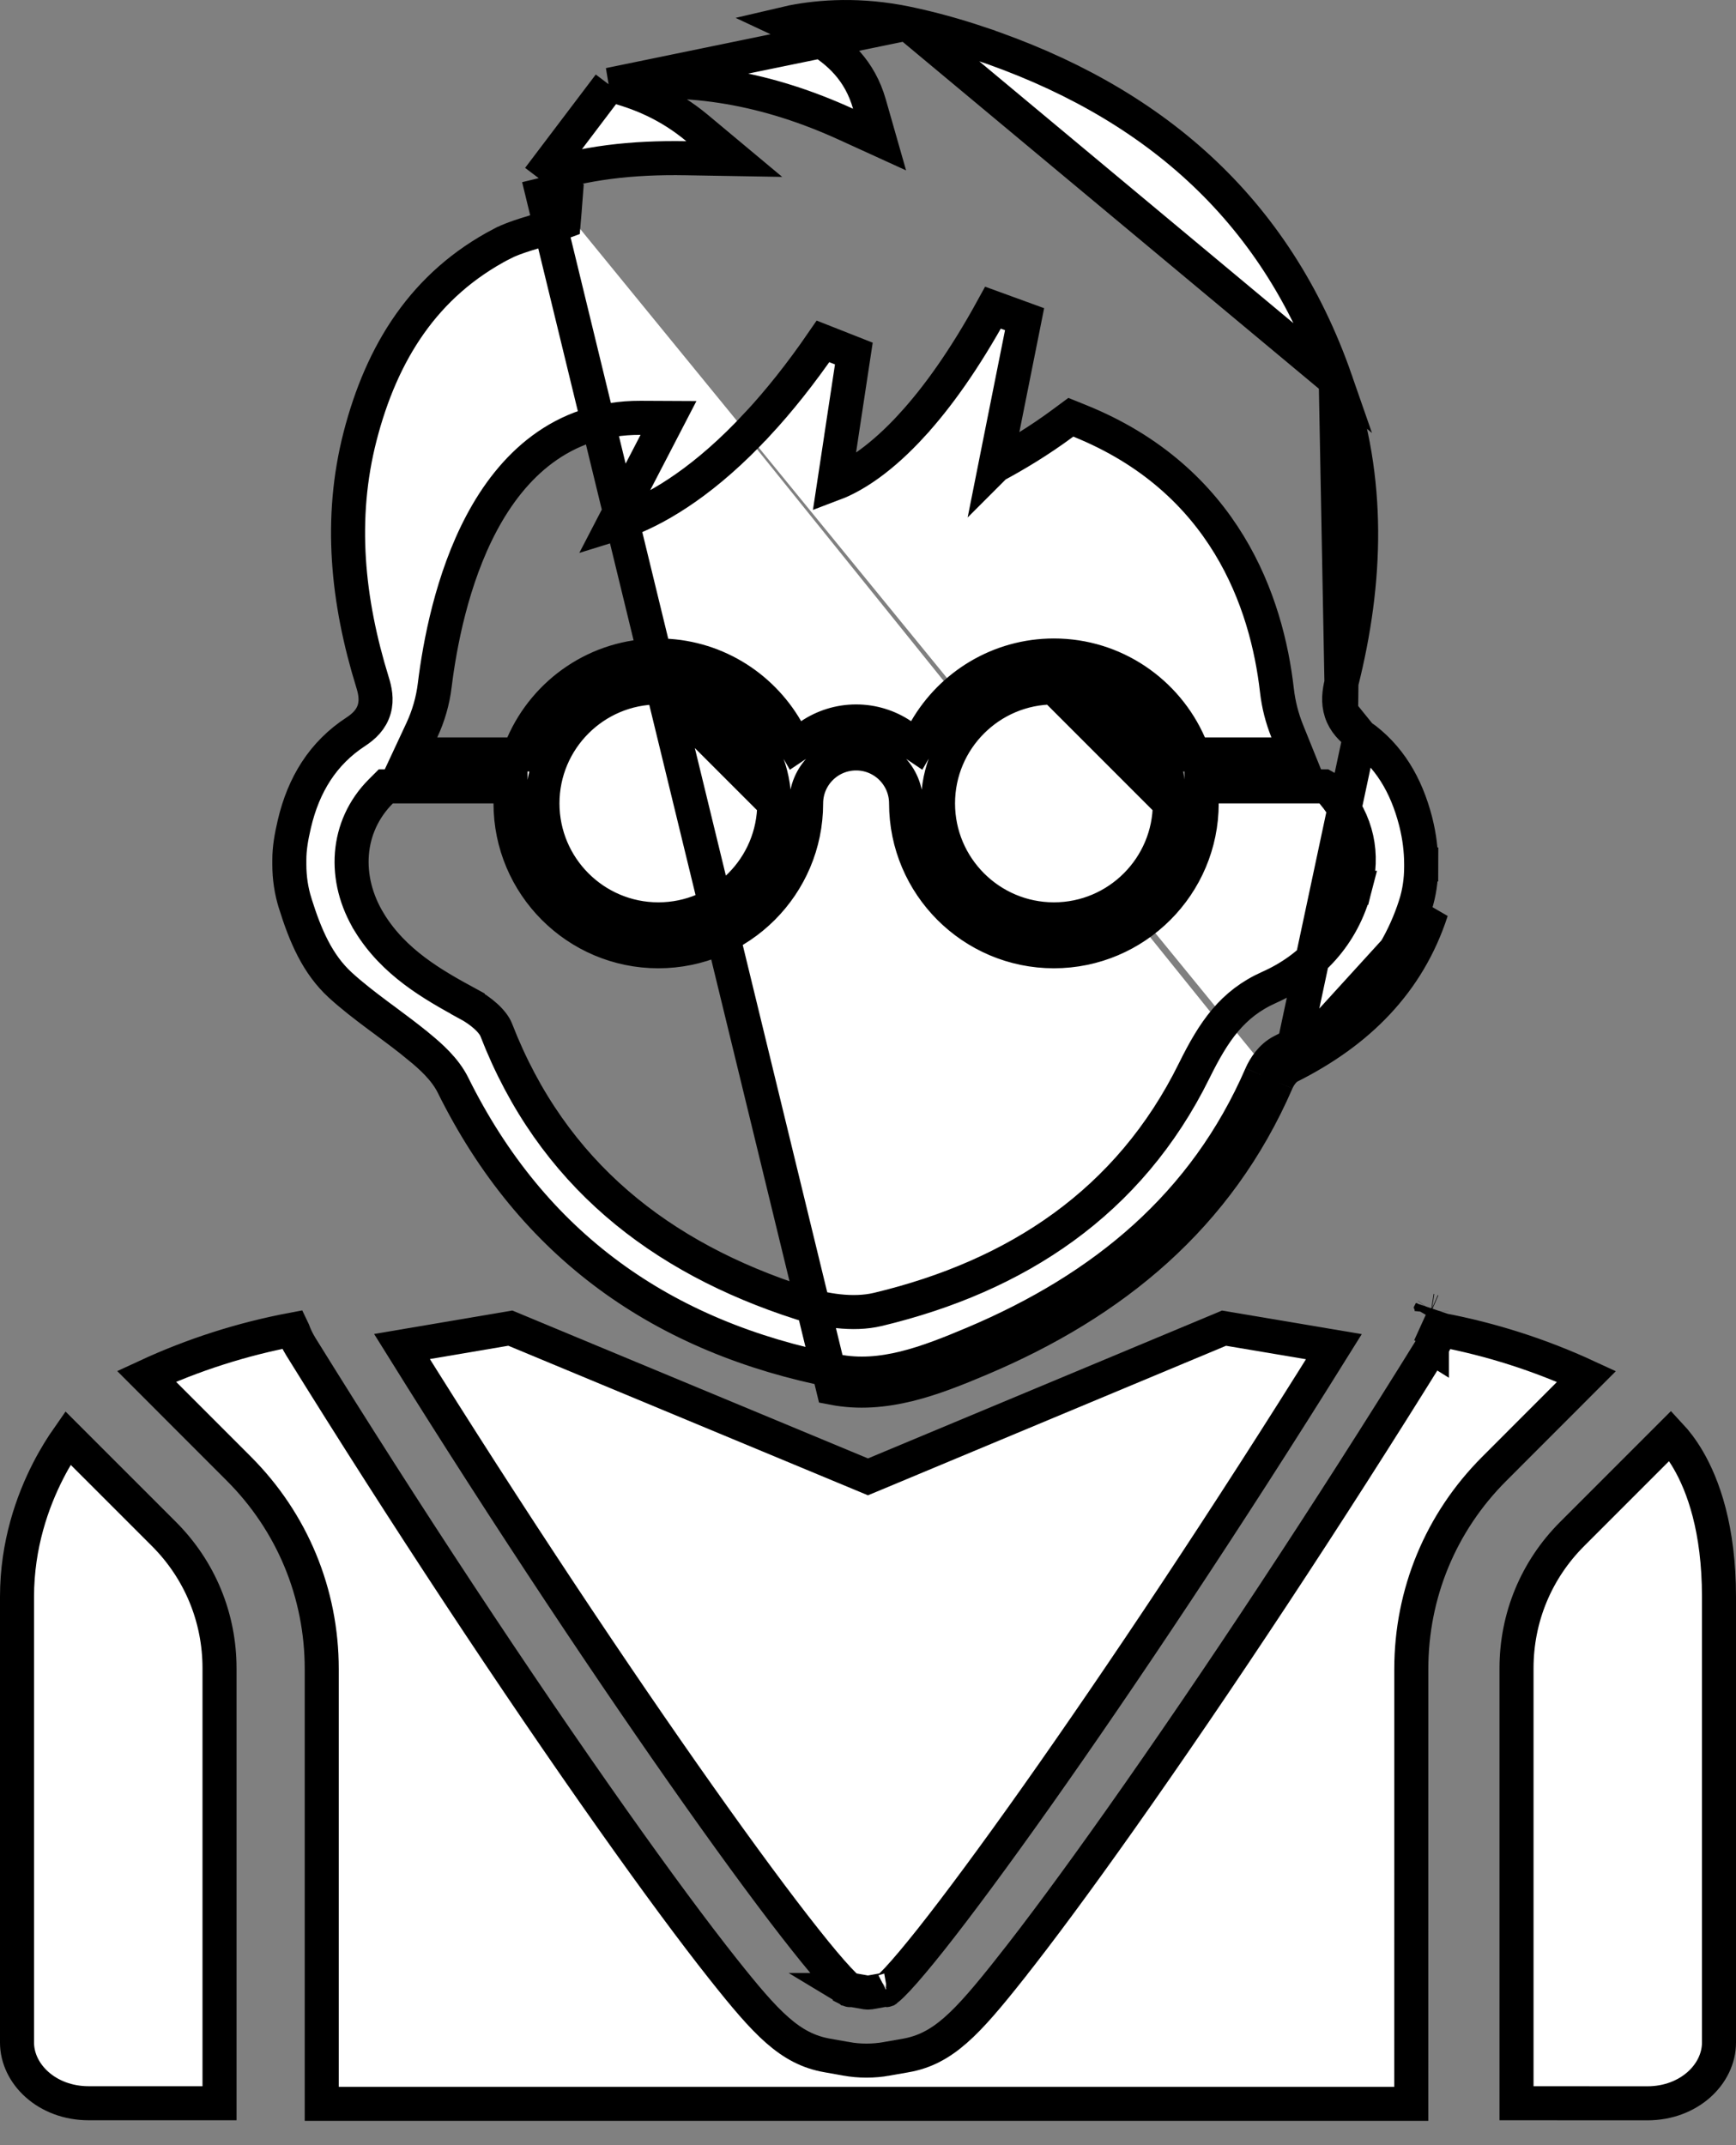 <svg width="51" height="63" viewBox="0 0 51 63" fill="none" xmlns="http://www.w3.org/2000/svg">
<rect x="0" y="0" width="51" height="63" fill="#808080" stroke="none"/>
<path d="M20.532 52.74C18.104 49.307 14.988 44.647 11.809 39.545L14.992 39.005L25.307 43.293L25.499 43.373L25.692 43.293L35.959 39.006L39.187 39.55C36.009 44.651 32.895 49.309 30.468 52.741C29.209 54.52 28.139 55.965 27.341 56.971C26.941 57.474 26.615 57.861 26.372 58.122C26.249 58.253 26.156 58.344 26.089 58.4C26.077 58.411 26.067 58.419 26.059 58.425L25.564 58.513L25.564 58.513L25.557 58.514C25.538 58.517 25.521 58.519 25.5 58.519C25.478 58.519 25.46 58.517 25.444 58.514L25.444 58.514L25.435 58.513L24.941 58.426C24.933 58.419 24.922 58.411 24.91 58.401C24.844 58.344 24.75 58.253 24.628 58.122C24.384 57.861 24.058 57.474 23.659 56.97C22.861 55.965 21.79 54.519 20.532 52.74ZM26.029 58.446C26.029 58.446 26.03 58.446 26.033 58.444C26.033 58.444 26.032 58.445 26.032 58.445C26.03 58.446 26.029 58.446 26.029 58.446ZM24.967 58.445C24.967 58.445 24.967 58.444 24.966 58.444C24.971 58.447 24.971 58.447 24.967 58.445Z" fill="white" stroke="black"/>
<path d="M0.5 46.893H0.5C0.5 45.363 0.957 44.087 1.417 43.19C1.624 42.787 1.831 42.463 1.994 42.23L4.816 45.051L4.816 45.051C5.87 46.105 6.449 47.505 6.449 48.996C6.449 48.996 6.449 48.996 6.449 48.996L6.449 61.769H2.606C1.379 61.769 0.5 60.911 0.5 59.987V46.893Z" fill="white" stroke="black"/>
<path d="M50.5 59.989C50.5 60.913 49.622 61.771 48.395 61.771C48.395 61.771 48.395 61.771 48.395 61.771L44.552 61.769V48.996C44.552 47.505 45.131 46.106 46.186 45.051L49.075 42.162C49.221 42.319 49.407 42.551 49.596 42.874C50.034 43.626 50.5 44.894 50.5 46.895V59.989Z" fill="white" stroke="black"/>
<path d="M42.066 39.56C39.023 44.468 35.768 49.402 32.9 53.457C31.64 55.239 30.523 56.749 29.673 57.82L29.673 57.821C28.398 59.428 27.704 60.174 26.607 60.367L26.606 60.367L26.058 60.463C26.057 60.463 26.056 60.464 26.056 60.464C25.858 60.5 25.656 60.517 25.455 60.517C25.253 60.517 25.05 60.5 24.85 60.462C24.849 60.462 24.848 60.462 24.847 60.462L24.301 60.365C24.301 60.365 24.301 60.365 24.301 60.365C23.206 60.173 22.512 59.426 21.237 57.819C20.386 56.747 19.27 55.237 18.01 53.456L18.01 53.456C15.143 49.403 11.888 44.467 8.844 39.559C8.738 39.389 8.664 39.226 8.614 39.089L8.594 39.047C7.112 39.326 5.671 39.787 4.304 40.42L7.017 43.134C8.587 44.704 9.452 46.794 9.452 49.014V61.787H41.46L41.461 49.018C41.461 46.797 42.326 44.708 43.898 43.137L46.609 40.424C45.24 39.792 43.8 39.332 42.32 39.053L42.284 39.124M42.066 39.56C42.066 39.56 42.066 39.56 42.066 39.561L41.642 39.296L42.066 39.559C42.066 39.559 42.066 39.56 42.066 39.56ZM42.066 39.56C42.164 39.402 42.234 39.252 42.284 39.124M42.284 39.124C42.288 39.115 42.291 39.106 42.294 39.097L42.039 39.002L41.819 38.939L41.873 38.974L41.957 38.988L42.273 39.146L42.284 39.124ZM42.04 38.495L41.972 38.63L42.032 38.539L42.04 38.495ZM42.04 38.495L42.056 38.502L42.059 38.498M42.04 38.495L42.059 38.498M42.059 38.498L42.058 38.5L42.058 38.503L42.059 38.498Z" fill="white" stroke="black"/>
<path d="M37.509 31.77C37.584 31.596 37.723 31.402 37.885 31.32M37.509 31.77L37.05 31.57M37.509 31.77L37.05 31.571C37.05 31.571 37.05 31.571 37.05 31.57M37.509 31.77C35.785 35.74 32.697 38.261 28.813 39.904C27.434 40.487 25.984 41.055 24.471 40.761L15.825 5.232M37.885 31.32L39.956 21.597C40.808 22.195 41.312 23.056 41.585 24.108L41.597 24.156C41.698 24.561 41.751 24.973 41.751 25.386L41.751 25.385L42.251 25.388H41.751L41.751 25.453V25.457C41.751 25.848 41.695 26.231 41.578 26.592L41.578 26.593C40.948 28.543 39.587 29.906 37.661 30.873L37.661 30.873C37.348 31.03 37.147 31.348 37.05 31.57M37.885 31.32C39.902 30.308 41.373 28.853 42.054 26.747L37.885 31.32ZM37.05 31.57C35.39 35.394 32.416 37.837 28.618 39.444C27.224 40.033 25.909 40.531 24.567 40.27C19.462 39.277 15.64 36.578 13.307 31.867L13.307 31.867C13.07 31.39 12.641 31.017 12.317 30.749L12.316 30.749C11.988 30.477 11.644 30.222 11.313 29.976C11.246 29.927 11.18 29.878 11.115 29.83C10.719 29.534 10.343 29.246 9.998 28.931C9.326 28.315 8.973 27.487 8.674 26.535L8.674 26.534C8.558 26.167 8.5 25.782 8.5 25.392V25.25C8.5 24.922 8.557 24.585 8.641 24.228C8.643 24.218 8.646 24.207 8.648 24.196C8.919 23.04 9.49 22.117 10.453 21.49C10.691 21.334 10.909 21.13 10.995 20.825C11.077 20.539 11.013 20.261 10.944 20.039C10.201 17.639 9.959 15.229 10.577 12.82C11.215 10.344 12.466 8.348 14.744 7.16L14.745 7.16C14.949 7.053 15.178 6.971 15.439 6.888C15.51 6.866 15.585 6.843 15.662 6.819C15.855 6.76 16.065 6.696 16.261 6.624L16.561 6.514L16.588 6.196C16.592 6.147 16.594 6.118 16.596 6.087C16.598 6.067 16.599 6.047 16.601 6.02L16.626 5.697L16.342 5.542C16.258 5.496 16.194 5.456 16.12 5.409C16.062 5.373 15.997 5.332 15.911 5.281C15.883 5.265 15.855 5.248 15.825 5.232M15.825 5.232C17.15 4.778 18.574 4.619 20.154 4.647L21.571 4.671L20.483 3.763C19.654 3.071 18.784 2.707 17.901 2.49M15.825 5.232L17.901 2.49M17.901 2.49C20.299 2.183 22.58 2.611 24.854 3.649L25.84 4.099L25.542 3.056C25.259 2.066 24.635 1.506 23.964 1.109C23.689 0.947 23.4 0.809 23.126 0.681C23.177 0.669 23.23 0.659 23.285 0.648C24.102 0.489 25.269 0.4 26.654 0.69L17.901 2.49ZM39.409 20.054L39.409 20.054C40.164 17.056 40.251 14.082 39.242 11.179M39.409 20.054L39.242 11.179M39.409 20.054C39.342 20.322 39.303 20.615 39.399 20.908M39.409 20.054L39.399 20.908M39.242 11.179C37.471 6.086 33.807 2.951 28.741 1.261L28.741 1.26C28.056 1.031 27.359 0.838 26.654 0.69L39.242 11.179ZM39.399 20.908C39.498 21.21 39.71 21.424 39.955 21.596L39.399 20.908ZM34.367 23.594C34.367 25.473 32.84 27 30.962 27C29.084 27 27.557 25.473 27.557 23.594C27.557 21.716 29.084 20.189 30.962 20.189L34.367 23.594ZM34.367 23.594C34.367 21.716 32.84 20.189 30.962 20.189L34.367 23.594ZM22.746 23.594C22.746 25.473 21.22 27 19.341 27C17.463 27 15.936 25.473 15.936 23.594C15.936 21.716 17.463 20.189 19.34 20.189L22.746 23.594ZM22.746 23.594C22.746 21.716 21.22 20.189 19.341 20.189L22.746 23.594ZM19.262 13.002L19.639 12.275L18.82 12.271C16.484 12.262 15.029 13.707 14.149 15.362C13.274 17.006 12.918 18.935 12.772 20.12L12.772 20.121C12.717 20.58 12.587 21.028 12.392 21.446L12.06 22.157H12.845H14.904H15.231L15.362 21.858C16.034 20.324 17.565 19.251 19.34 19.251C20.946 19.251 22.35 20.127 23.103 21.43L23.37 21.893L23.814 21.595C24.198 21.338 24.657 21.188 25.151 21.188C25.646 21.188 26.105 21.338 26.488 21.595L26.931 21.893L27.199 21.43C27.953 20.127 29.357 19.251 30.962 19.251C32.736 19.251 34.267 20.324 34.94 21.858L35.071 22.157H35.398H37.353H38.093L37.816 21.471C37.663 21.09 37.56 20.689 37.513 20.274C37.22 17.702 35.996 14.086 31.719 12.359L31.459 12.254L31.233 12.421C30.514 12.956 29.791 13.382 29.245 13.674C29.244 13.675 29.242 13.676 29.24 13.678L29.393 12.91L29.393 12.91L30.1 9.374L29.172 9.036C28.32 10.591 27.517 11.691 26.808 12.467L26.808 12.468C25.886 13.479 25.124 13.945 24.621 14.159C24.581 14.177 24.542 14.192 24.505 14.206L24.708 12.867L24.713 12.829V12.829L25.084 10.383L24.178 10.026C23.515 10.992 22.873 11.789 22.263 12.447L22.262 12.447C20.734 14.097 19.413 14.873 18.5 15.239C18.322 15.311 18.158 15.367 18.011 15.412L19.262 13.002ZM39.807 26.075L39.806 26.075L39.807 26.075C40.059 25.093 39.897 24.158 39.145 23.273L39.088 23.206L39.012 23.162L39.009 23.16L38.893 23.095H38.761H35.803H35.303V23.595C35.303 25.988 33.355 27.937 30.961 27.937C28.568 27.937 26.619 25.988 26.619 23.595C26.619 22.784 25.962 22.127 25.151 22.127C24.341 22.127 23.682 22.783 23.682 23.595C23.682 25.988 21.734 27.937 19.34 27.937C16.947 27.937 14.998 25.988 14.998 23.595V23.095H14.498H11.542H11.334L11.188 23.241C10.156 24.275 10.065 25.809 10.853 27.094L10.853 27.095C11.575 28.268 12.698 28.91 13.739 29.475L13.739 29.476C13.923 29.575 14.114 29.704 14.273 29.848C14.435 29.996 14.535 30.134 14.578 30.245L14.578 30.245C16.216 34.467 19.4 36.941 23.526 38.268L23.527 38.268C24.187 38.479 25.045 38.634 25.796 38.454L25.796 38.454C29.855 37.481 33.172 35.322 35.084 31.444C35.657 30.285 36.199 29.482 37.288 28.996C38.508 28.453 39.449 27.465 39.807 26.075Z" fill="white" stroke="black"/>
</svg>
